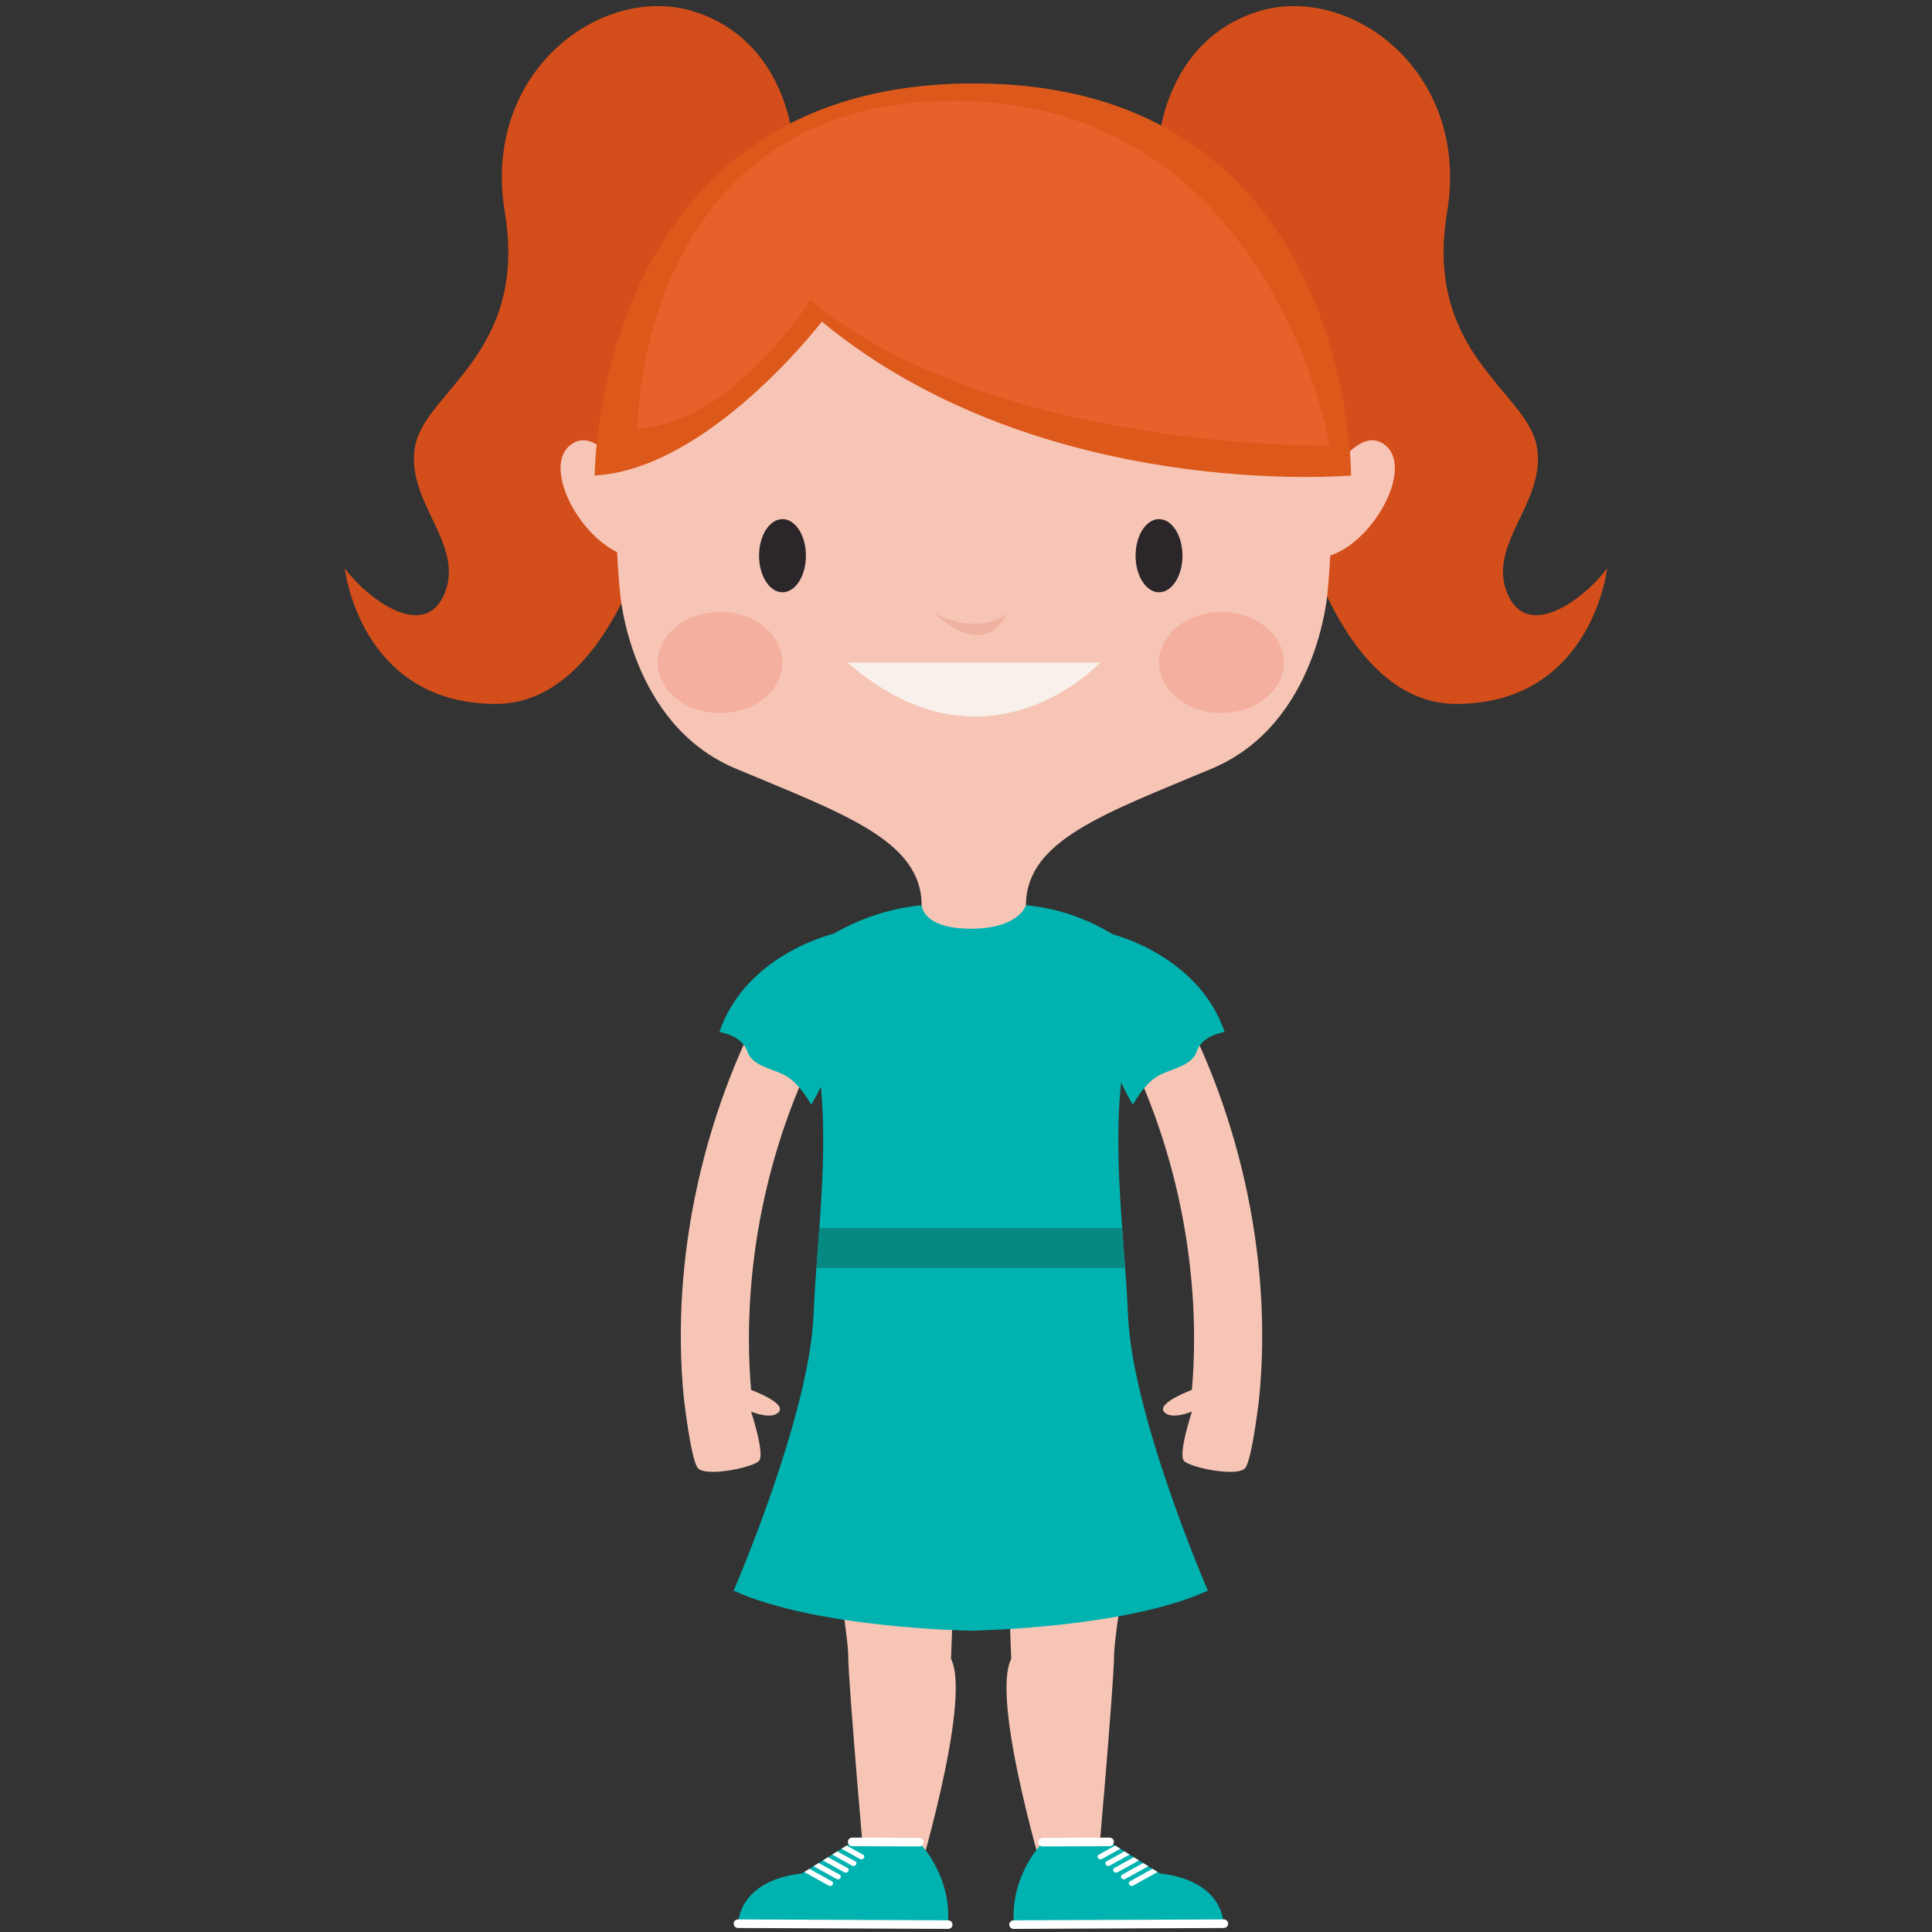 <?xml version="1.0" encoding="UTF-8"?>
<svg width="120px" height="120px" viewBox="0 0 120 120" version="1.1" xmlns="http://www.w3.org/2000/svg" xmlns:xlink="http://www.w3.org/1999/xlink">
    <rect x="0" y="0" width="120" height="120" fill="#333333" stroke="none"/>
    <!-- Generator: Sketch 51.1 (57501) - http://www.bohemiancoding.com/sketch -->
    <title>Girl23</title>
    <desc>Created with Sketch.</desc>
    <defs></defs>
    <g id="Girl23" stroke="none" stroke-width="1" fill="none" fill-rule="evenodd">
        <g id="Group-158" transform="translate(21, 0)">
            <path d="M28.246,8.717 C28.246,8.717 27.85,2.563 22.151,0.731 C16.45,-1.103 8.895,4.396 10.353,13.168 C11.811,21.941 5.46,24.26 4.791,27.683 C4.123,31.106 7.834,33.698 6.642,36.788 C5.449,39.878 1.87,37.259 0.412,35.296 C0.412,35.296 1.339,43.639 9.69,43.723 C18.041,43.806 20.825,28.618 21.753,22.988 C22.68,17.358 28.246,8.717 28.246,8.717" id="Fill-161" fill="#D34E1A"></path>
            <path d="M50.989,8.717 C50.989,8.717 51.386,2.563 57.085,0.731 C62.785,-1.103 70.341,4.396 68.883,13.168 C67.425,21.941 73.776,24.26 74.444,27.683 C75.113,31.106 71.401,33.698 72.594,36.788 C73.787,39.878 77.366,37.259 78.824,35.296 C78.824,35.296 77.897,43.639 69.546,43.723 C61.195,43.806 58.411,28.618 57.483,22.988 C56.556,17.358 50.989,8.717 50.989,8.717" id="Fill-163" fill="#D34E1A"></path>
            <path d="M39.484,6.822 C39.484,6.822 14.546,4.595 17.505,36.742 C17.505,36.742 18.068,44.953 24.69,47.736 C31.312,50.519 36.243,52.189 36.243,56.225 C36.243,56.225 36.29,58.498 39.484,58.498 C42.677,58.498 42.724,56.225 42.724,56.225 C42.724,52.189 47.655,50.519 54.277,47.736 C60.898,44.953 61.462,36.742 61.462,36.742 C64.42,4.595 39.484,6.822 39.484,6.822" id="Fill-165" fill="#F7C5B5"></path>
            <path d="M14.362,27.697 C16.053,26.211 18.03,29.919 18.03,29.919 L18.031,29.92 C17.964,31.36 17.973,32.894 18.057,34.518 L18.03,34.562 C15.217,33.82 12.671,29.181 14.362,27.697" id="Fill-167" fill="#F7C5B5"></path>
            <path d="M65.095,27.697 C63.405,26.211 61.426,29.919 61.426,29.919 L61.425,29.92 C61.493,31.36 61.485,32.894 61.401,34.518 L61.426,34.562 C64.239,33.82 66.785,29.181 65.095,27.697" id="Fill-169" fill="#F7C5B5"></path>
            <path d="M15.938,29.535 C15.938,29.535 15.917,5.182 39.484,5.182 C63.05,5.182 62.918,29.535 62.918,29.535 C62.918,29.535 43.698,31.237 30.045,19.977 C30.045,19.977 23.04,29.142 15.938,29.535" id="Fill-171" fill="#DC591B"></path>
            <path d="M18.588,26.633 C18.588,26.633 18.57,6.265 38.282,6.265 C57.992,6.265 61.593,27.681 61.593,27.681 C61.593,27.681 40.745,28.057 29.326,18.64 C29.326,18.64 24.528,26.305 18.588,26.633" id="Fill-173" fill="#E8602A"></path>
            <path d="M52.445,34.515 C52.445,35.771 51.794,36.788 50.989,36.788 C50.186,36.788 49.533,35.771 49.533,34.515 C49.533,33.26 50.186,32.243 50.989,32.243 C51.794,32.243 52.445,33.26 52.445,34.515" id="Fill-175" fill="#2B2629"></path>
            <path d="M29.058,34.515 C29.058,35.771 28.405,36.788 27.602,36.788 C26.798,36.788 26.146,35.771 26.146,34.515 C26.146,33.26 26.798,32.243 27.602,32.243 C28.405,32.243 29.058,33.26 29.058,34.515" id="Fill-177" fill="#2B2629"></path>
            <path d="M37.042,38.087 C37.042,38.087 39.671,39.572 41.55,38.087 C41.55,38.087 40.423,41.149 37.042,38.087" id="Fill-179" fill="#EFB1A0"></path>
            <path d="M27.602,41.149 C27.602,42.882 25.867,44.288 23.727,44.288 C21.586,44.288 19.851,42.882 19.851,41.149 C19.851,39.416 21.586,38.01 23.727,38.01 C25.867,38.01 27.602,39.416 27.602,41.149" id="Fill-181" fill="#F4AF9F"></path>
            <path d="M58.74,41.149 C58.74,42.882 57.005,44.288 54.865,44.288 C52.725,44.288 50.989,42.882 50.989,41.149 C50.989,39.416 52.725,38.01 54.865,38.01 C57.005,38.01 58.74,39.416 58.74,41.149" id="Fill-183" fill="#F4AF9F"></path>
            <path d="M31.635,41.149 L47.331,41.149 C47.331,41.149 40.329,48.703 31.635,41.149" id="Fill-185" fill="#F8F1EB"></path>
            <path d="M29.993,91.712 C29.993,91.712 31.684,101.174 31.684,102.844 C31.684,104.515 32.811,117.317 32.811,117.317 L35.816,117.317 C35.816,117.317 39.394,105.662 38.07,103.031 C38.07,103.031 38.446,94.124 38.07,91.712 L29.993,91.712 Z" id="Fill-187" fill="#F7C5B5"></path>
            <path d="M36.074,114.42 C36.074,114.42 38.127,116.453 37.878,119.542 L24.855,119.484 C24.855,119.484 24.808,116.822 28.817,116.36 L31.949,114.404 L36.074,114.42 Z" id="Fill-189" fill="#00B3B0"></path>
            <path d="M31.266,114.829 C31.647,115.042 32.031,115.254 32.413,115.465 C32.607,115.573 32.795,115.302 32.601,115.194 C32.262,115.006 31.923,114.819 31.583,114.631 L31.266,114.829 Z" id="Fill-191" fill="#FFFFFF"></path>
            <path d="M30.687,115.191 C31.101,115.42 31.514,115.649 31.928,115.879 C32.123,115.985 32.31,115.713 32.115,115.607 C31.745,115.401 31.375,115.198 31.005,114.993 L30.687,115.191 Z" id="Fill-193" fill="#FFFFFF"></path>
            <path d="M31.442,116.291 C31.637,116.398 31.824,116.127 31.63,116.019 C31.229,115.798 30.829,115.575 30.427,115.355 L30.109,115.553 C30.554,115.798 30.998,116.045 31.442,116.291" id="Fill-195" fill="#FFFFFF"></path>
            <path d="M30.957,116.703 C31.153,116.812 31.339,116.54 31.145,116.432 C30.713,116.193 30.28,115.954 29.849,115.715 L29.531,115.915 C30.006,116.178 30.483,116.442 30.957,116.703" id="Fill-197" fill="#FFFFFF"></path>
            <path d="M30.472,117.117 C30.667,117.224 30.854,116.953 30.659,116.846 C30.197,116.589 29.733,116.333 29.271,116.076 L28.952,116.274 C29.459,116.556 29.966,116.836 30.472,117.117" id="Fill-199" fill="#FFFFFF"></path>
            <path d="M24.854,119.751 C29.194,119.77 33.537,119.789 37.878,119.807 C38.255,119.809 38.259,119.278 37.879,119.275 C33.539,119.256 29.196,119.237 24.857,119.218 C24.476,119.215 24.474,119.749 24.854,119.751" id="Fill-201" fill="#FFFFFF"></path>
            <path d="M31.948,114.67 C33.323,114.675 34.697,114.681 36.073,114.687 C36.453,114.69 36.456,114.155 36.075,114.155 C34.701,114.148 33.325,114.143 31.95,114.137 C31.571,114.134 31.568,114.668 31.948,114.67" id="Fill-203" fill="#FFFFFF"></path>
            <path d="M49.886,91.712 C49.886,91.712 48.197,101.174 48.197,102.844 C48.197,104.515 47.068,117.317 47.068,117.317 L44.063,117.317 C44.063,117.317 40.486,105.662 41.809,103.031 C41.809,103.031 41.433,94.124 41.809,91.712 L49.886,91.712 Z" id="Fill-205" fill="#F7C5B5"></path>
            <path d="M43.778,114.42 C43.778,114.42 41.725,116.453 41.973,119.542 L54.996,119.484 C54.996,119.484 55.043,116.822 51.034,116.36 L47.902,114.404 L43.778,114.42 Z" id="Fill-207" fill="#00B3B0"></path>
            <path d="M48.587,114.829 C48.205,115.042 47.821,115.254 47.439,115.465 C47.245,115.573 47.057,115.302 47.252,115.194 C47.591,115.006 47.929,114.819 48.269,114.631 L48.587,114.829 Z" id="Fill-209" fill="#FFFFFF"></path>
            <path d="M49.165,115.191 C48.75,115.42 48.337,115.649 47.924,115.879 C47.729,115.985 47.542,115.713 47.737,115.607 C48.106,115.401 48.477,115.198 48.847,114.993 L49.165,115.191 Z" id="Fill-211" fill="#FFFFFF"></path>
            <path d="M48.409,116.291 C48.214,116.398 48.027,116.127 48.221,116.019 C48.623,115.798 49.024,115.575 49.425,115.355 L49.742,115.553 C49.298,115.798 48.854,116.045 48.409,116.291" id="Fill-213" fill="#FFFFFF"></path>
            <path d="M48.894,116.703 C48.7,116.812 48.512,116.54 48.707,116.432 C49.139,116.193 49.571,115.954 50.003,115.715 L50.321,115.915 C49.844,116.178 49.369,116.442 48.894,116.703" id="Fill-215" fill="#FFFFFF"></path>
            <path d="M49.38,117.117 C49.185,117.224 48.998,116.953 49.191,116.846 C49.654,116.589 50.118,116.333 50.581,116.076 L50.9,116.274 C50.393,116.556 49.885,116.836 49.38,117.117" id="Fill-217" fill="#FFFFFF"></path>
            <path d="M54.998,119.751 C50.658,119.77 46.316,119.789 41.974,119.807 C41.595,119.809 41.593,119.278 41.973,119.275 C46.313,119.256 50.654,119.237 54.995,119.218 C55.376,119.215 55.378,119.749 54.998,119.751" id="Fill-219" fill="#FFFFFF"></path>
            <path d="M47.903,114.67 C46.528,114.675 45.155,114.681 43.779,114.687 C43.4,114.69 43.396,114.155 43.777,114.155 C45.152,114.148 46.527,114.143 47.901,114.137 C48.28,114.134 48.283,114.668 47.903,114.67" id="Fill-221" fill="#FFFFFF"></path>
            <path d="M27.233,60.912 C22.774,68.546 20.598,78.08 21.478,86.868 C21.478,86.868 21.897,90.529 22.319,91.155 C22.743,91.782 25.772,91.155 26.146,90.738 C26.521,90.32 25.651,87.677 25.651,87.677 C25.651,87.677 26.969,88.233 27.391,87.677 C27.814,87.12 25.651,86.328 25.651,86.328 C24.981,78.387 26.855,69.914 30.883,63.019 C32.247,60.683 28.594,58.581 27.233,60.912" id="Fill-223" fill="#F7C5B5"></path>
            <path d="M51.451,60.912 C50.09,58.581 46.437,60.683 47.801,63.019 C51.828,69.914 53.704,78.387 53.033,86.328 C53.033,86.328 50.869,87.12 51.292,87.677 C51.715,88.233 53.033,87.677 53.033,87.677 C53.033,87.677 52.163,90.32 52.537,90.738 C52.912,91.155 55.941,91.782 56.364,91.155 C56.786,90.529 57.206,86.868 57.206,86.868 C58.086,78.08 55.91,68.546 51.451,60.912" id="Fill-225" fill="#F7C5B5"></path>
            <path d="M49.061,81.645 C48.812,75.36 47.07,65.416 50.99,60.438 C50.99,60.438 48.057,56.729 42.725,56.225 C42.725,56.225 42.31,57.685 39.295,57.685 C36.282,57.685 36.242,56.225 36.242,56.225 C30.91,56.729 27.602,60.438 27.602,60.438 C31.522,65.416 29.78,75.36 29.531,81.645 C29.282,87.929 24.57,98.797 24.57,98.797 C29.701,101.153 39.295,101.284 39.295,101.284 C39.295,101.284 48.891,101.153 54.021,98.797 C54.021,98.797 49.309,87.929 49.061,81.645" id="Fill-227" fill="#00B3B0"></path>
            <path d="M48.699,76.277 L29.892,76.277 C29.831,77.126 29.767,77.955 29.708,78.755 L48.884,78.755 C48.825,77.955 48.759,77.126 48.699,76.277" id="Fill-229" fill="#078983"></path>
            <path d="M30.776,57.997 C30.776,57.997 25.339,59.256 23.682,64.1 C23.682,64.1 25.074,64.297 25.405,65.278 C25.736,66.26 26.998,66.344 27.857,66.85 C28.716,67.356 29.382,68.617 29.382,68.617 C29.382,68.617 33.097,62.76 30.776,57.997" id="Fill-231" fill="#00B3B0"></path>
            <path d="M47.974,57.997 C47.974,57.997 53.41,59.256 55.067,64.1 C55.067,64.1 53.675,64.297 53.344,65.278 C53.013,66.26 51.75,66.344 50.892,66.85 C50.032,67.356 49.367,68.617 49.367,68.617 C49.367,68.617 45.652,62.76 47.974,57.997" id="Fill-233" fill="#00B3B0"></path>
        </g>
    </g>
</svg>